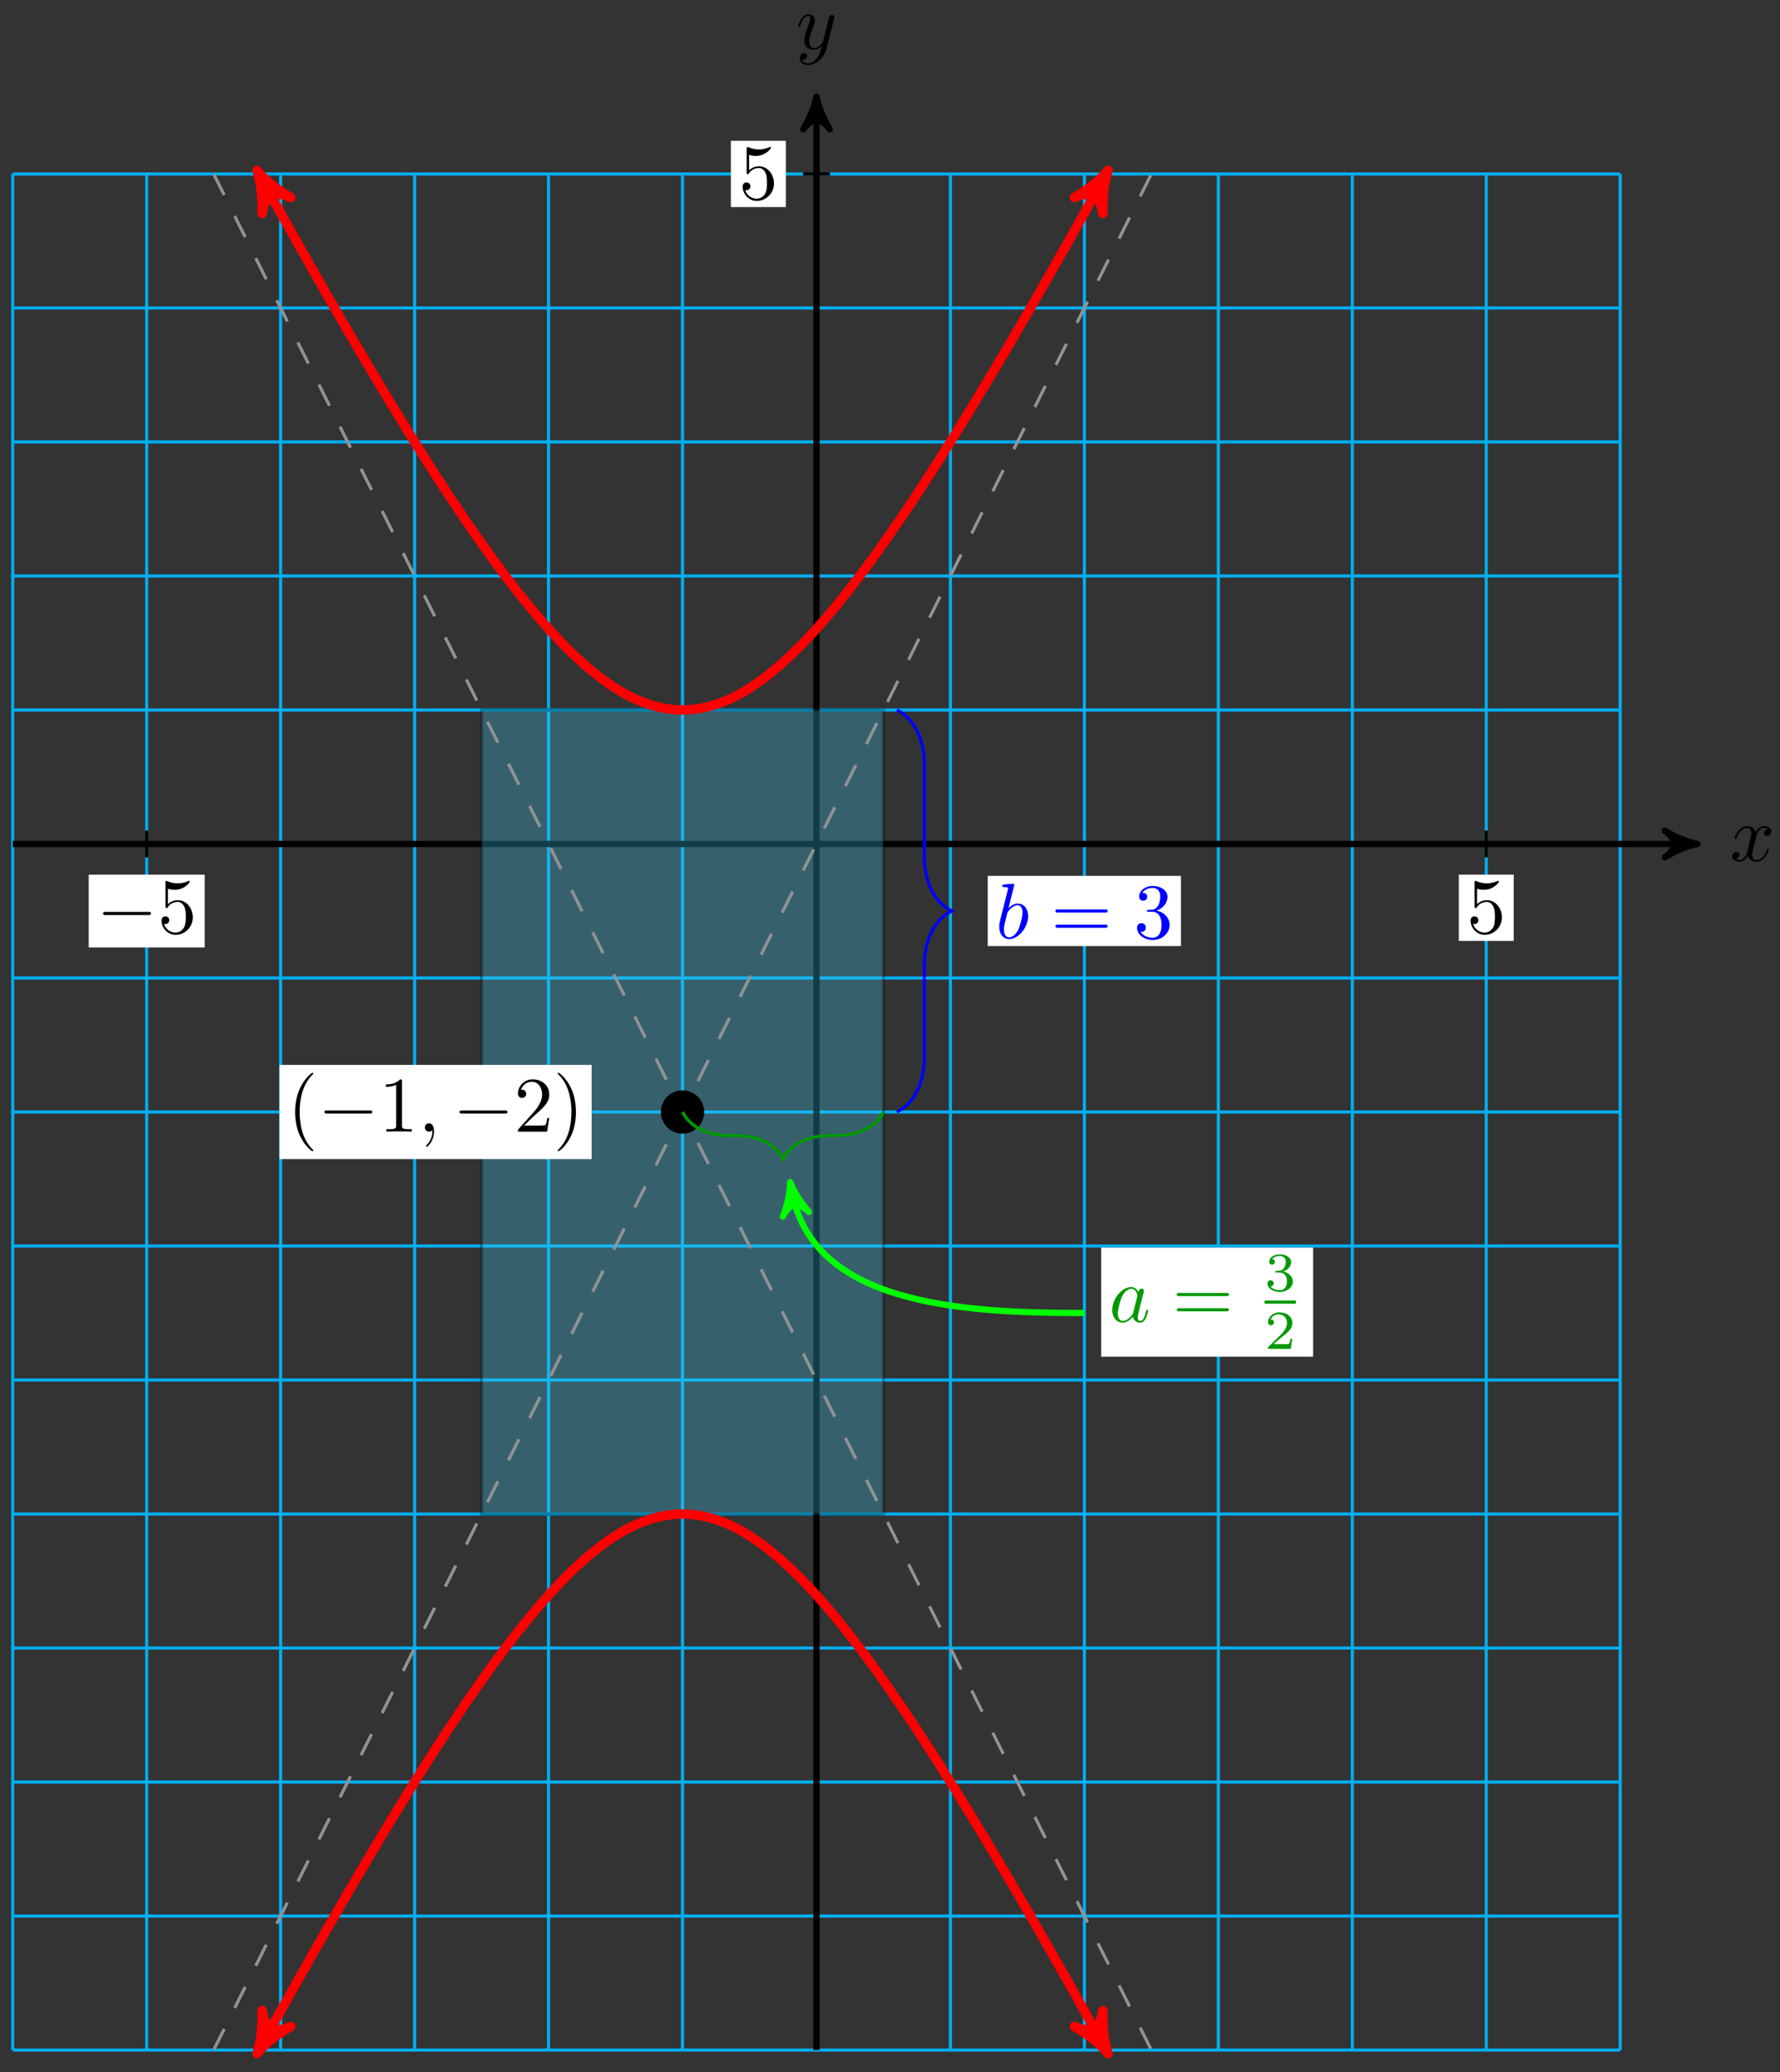 <svg xmlns="http://www.w3.org/2000/svg" xmlns:xlink="http://www.w3.org/1999/xlink" version="1.1" width="226" height="263" viewBox="0 0 226 263">
<rect x="0" y="0" width="226" height="263" fill="#333333" stroke="none"/>
<defs>
<path id="font_1_4" d="M.334 .302C.34 .328 .363 .42 .433 .42 .438 .42 .462 .42 .483 .407 .455 .402 .435 .377 .435 .353 .435 .337 .446 .318 .473 .318 .495 .318 .527 .336 .527 .376 .527 .428 .468 .442 .434 .442 .376 .442 .341 .389 .329 .366 .304 .432 .25 .442 .221 .442 .117 .442 .06 .313 .06 .288 .06 .278 .07 .278 .072 .278 .08 .278 .083 .28 .085 .289 .119 .395 .185 .42 .219 .42 .238 .42 .273 .411 .273 .353 .273 .322 .256 .255 .219 .115 .203 .053 .168 .011 .124 .011 .118 .011 .095 .011 .074 .024 .099 .029 .121 .05 .121 .078 .121 .105 .099 .113 .084 .113 .054 .113 .029 .087 .029 .055 .029 .009 .079-.011 .123-.011 .189-.011 .225 .059 .228 .065 .24 .028 .276-.011 .336-.011 .439-.011 .496 .118 .496 .143 .496 .153 .487 .153 .484 .153 .475 .153 .473 .149 .471 .142 .438 .035 .37 .011 .338 .011 .299 .011 .283 .043 .283 .077 .283 .099 .289 .121 .3 .165L.334 .302Z"/>
<path id="font_1_5" d="M.486 .381C.49 .395 .49 .397 .49 .404 .49 .422 .476 .431 .461 .431 .451 .431 .435 .425 .426 .41 .424 .405 .416 .374 .412 .356 .405 .33 .398 .303 .392 .276L.347 .096C.343 .081 .3 .011 .234 .011 .183 .011 .172 .055 .172 .092 .172 .138 .189 .2 .223 .288 .239 .329 .243 .34 .243 .36 .243 .405 .211 .442 .161 .442 .066 .442 .029 .297 .029 .288 .029 .278 .039 .278 .041 .278 .051 .278 .052 .28 .057 .296 .084 .39 .124 .42 .158 .42 .166 .42 .183 .42 .183 .388 .183 .363 .173 .337 .166 .318 .126 .212 .108 .155 .108 .108 .108 .019 .171-.011 .23-.011 .269-.011 .303 .006 .331 .034 .318-.018 .306-.067 .266-.12 .24-.154 .202-.183 .156-.183 .142-.183 .097-.18 .08-.141 .096-.141 .109-.141 .123-.129 .133-.12 .143-.107 .143-.088 .143-.057 .116-.053 .106-.053 .083-.053 .05-.069 .05-.118 .05-.168 .094-.205 .156-.205 .259-.205 .362-.114 .39-.001L.486 .381Z"/>
<path id="font_2_1" d="M.659 .23C.676 .23 .694 .23 .694 .25 .694 .27 .676 .27 .659 .27H.118C.101 .27 .083 .27 .083 .25 .083 .23 .101 .23 .118 .23H.659Z"/>
<path id="font_3_6" d="M.449 .2C.449 .319 .367 .419 .259 .419 .211 .419 .168 .403 .132 .368V.564C.152 .558 .185 .551 .217 .551 .34 .551 .41 .642 .41 .655 .41 .661 .407 .666 .4 .666 .399 .666 .397 .666 .392 .663 .372 .654 .323 .634 .256 .634 .216 .634 .17 .641 .123 .662 .115 .665 .113 .665 .111 .665 .101 .665 .101 .657 .101 .641V.344C.101 .326 .101 .318 .115 .318 .122 .318 .124 .321 .128 .327 .139 .343 .176 .397 .257 .397 .309 .397 .334 .351 .342 .333 .358 .296 .36 .257 .36 .207 .36 .172 .36 .112 .336 .07 .312 .031 .275 .006 .229 .006 .156 .006 .099 .058 .082 .117 .085 .116 .088 .115 .099 .115 .132 .115 .149 .14 .149 .164 .149 .188 .132 .213 .099 .213 .085 .213 .05 .206 .05 .16 .05 .074 .119-.022 .231-.022 .347-.022 .449 .073 .449 .2Z"/>
<path id="font_3_1" d="M.331-.24C.331-.237 .331-.235 .314-.218 .189-.092 .157 .097 .157 .25 .157 .424 .195 .598 .318 .723 .331 .735 .331 .737 .331 .74 .331 .747 .327 .75 .321 .75 .311 .75 .221 .682 .162 .555 .111 .445 .099 .334 .099 .25 .099 .172 .11 .051 .165-.062 .225-.185 .311-.25 .321-.25 .327-.25 .331-.247 .331-.24Z"/>
<path id="font_3_3" d="M.294 .64C.294 .664 .294 .666 .271 .666 .209 .602 .121 .602 .089 .602V.571C.109 .571 .168 .571 .22 .597V.079C.22 .043 .217 .031 .127 .031H.095V0C.13 .003 .217 .003 .257 .003 .297 .003 .384 .003 .419 0V.031H.387C.297 .031 .294 .042 .294 .079V.64Z"/>
<path id="font_1_1" d="M.203 .001C.203 .067 .178 .106 .139 .106 .106 .106 .086 .081 .086 .053 .086 .026 .106 0 .139 0 .151 0 .164 .004 .174 .013 .177 .015 .178 .016 .179 .016 .18 .016 .181 .015 .181 .001 .181-.073 .146-.133 .113-.166 .102-.177 .102-.179 .102-.182 .102-.189 .107-.193 .112-.193 .123-.193 .203-.116 .203 .001Z"/>
<path id="font_3_4" d="M.127 .077 .233 .18C.389 .318 .449 .372 .449 .472 .449 .586 .359 .666 .237 .666 .124 .666 .05 .574 .05 .485 .05 .429 .1 .429 .103 .429 .12 .429 .155 .441 .155 .482 .155 .508 .137 .534 .102 .534 .094 .534 .092 .534 .089 .533 .112 .598 .166 .635 .224 .635 .315 .635 .358 .554 .358 .472 .358 .392 .308 .313 .253 .251L.061 .037C.05 .026 .05 .024 .05 0H.421L.449 .174H.424C.419 .144 .412 .1 .402 .085 .395 .077 .329 .077 .307 .077H.127Z"/>
<path id="font_3_2" d="M.289 .25C.289 .328 .278 .449 .223 .562 .163 .685 .077 .75 .067 .75 .061 .75 .057 .746 .057 .74 .057 .737 .057 .735 .076 .717 .174 .618 .231 .459 .231 .25 .231 .079 .194-.097 .07-.223 .057-.235 .057-.237 .057-.24 .057-.246 .061-.25 .067-.25 .077-.25 .167-.182 .226-.055 .277 .055 .289 .166 .289 .25Z"/>
<path id="font_1_3" d="M.239 .683C.239 .684 .239 .694 .226 .694 .203 .694 .13 .686 .104 .684 .096 .683 .085 .682 .085 .664 .085 .652 .094 .652 .109 .652 .157 .652 .159 .645 .159 .635 .159 .628 .15 .594 .145 .573L.063 .247C.051 .197 .047 .181 .047 .146 .047 .051 .1-.011 .174-.011 .292-.011 .415 .138 .415 .282 .415 .373 .362 .442 .282 .442 .236 .442 .195 .413 .165 .382L.239 .683M.145 .305C.151 .327 .151 .329 .16 .34 .209 .405 .254 .42 .28 .42 .316 .42 .343 .39 .343 .326 .343 .267 .31 .152 .292 .114 .259 .047 .213 .011 .174 .011 .14 .011 .107 .038 .107 .112 .107 .131 .107 .15 .123 .213L.145 .305Z"/>
<path id="font_3_7" d="M.687 .327C.702 .327 .721 .327 .721 .347 .721 .367 .702 .367 .688 .367H.089C.075 .367 .056 .367 .056 .347 .056 .327 .075 .327 .09 .327H.687M.688 .133C.702 .133 .721 .133 .721 .153 .721 .173 .702 .173 .687 .173H.09C.075 .173 .056 .173 .056 .153 .056 .133 .075 .133 .089 .133H.688Z"/>
<path id="font_3_5" d="M.29 .352C.372 .379 .43 .449 .43 .528 .43 .61 .342 .666 .246 .666 .145 .666 .069 .606 .069 .53 .069 .497 .091 .478 .12 .478 .151 .478 .171 .5 .171 .529 .171 .579 .124 .579 .109 .579 .14 .628 .206 .641 .242 .641 .283 .641 .338 .619 .338 .529 .338 .517 .336 .459 .31 .415 .28 .367 .246 .364 .221 .363 .213 .362 .189 .36 .182 .36 .174 .359 .167 .358 .167 .348 .167 .337 .174 .337 .191 .337H.235C.317 .337 .354 .269 .354 .17 .354 .034 .285 .006 .241 .006 .198 .006 .123 .022 .088 .081 .123 .076 .154 .098 .154 .136 .154 .172 .127 .192 .098 .192 .074 .192 .042 .178 .042 .134 .042 .043 .135-.022 .244-.022 .366-.022 .457 .068 .457 .17 .457 .253 .394 .331 .29 .352Z"/>
<path id="font_1_2" d="M.373 .378C.355 .415 .326 .442 .281 .442 .164 .442 .04 .295 .04 .149 .04 .055 .095-.011 .173-.011 .193-.011 .243-.007 .303 .064 .311 .022 .346-.011 .394-.011 .429-.011 .452 .012 .468 .044 .485 .08 .498 .141 .498 .143 .498 .153 .489 .153 .486 .153 .476 .153 .475 .149 .472 .135 .455 .07 .437 .011 .396 .011 .369 .011 .366 .037 .366 .057 .366 .079 .368 .087 .379 .131 .39 .173 .392 .183 .401 .221L.437 .361C.444 .389 .444 .391 .444 .395 .444 .412 .432 .422 .415 .422 .391 .422 .376 .4 .373 .378M.308 .119C.303 .101 .303 .099 .288 .082 .244 .027 .203 .011 .175 .011 .125 .011 .111 .066 .111 .105 .111 .155 .143 .278 .166 .324 .197 .383 .242 .42 .282 .42 .347 .42 .361 .338 .361 .332 .361 .326 .359 .32 .358 .315L.308 .119Z"/>
<path id="font_4_2" d="M.273 .334C.351 .334 .407 .28 .407 .173 .407 .049 .335 .012 .277 .012 .237 .012 .149 .023 .107 .082 .154 .084 .165 .117 .165 .138 .165 .17 .141 .193 .11 .193 .082 .193 .054 .176 .054 .135 .054 .041 .158-.02 .279-.02 .418-.02 .514 .073 .514 .173 .514 .251 .45 .329 .34 .352 .445 .39 .483 .465 .483 .526 .483 .605 .392 .664 .281 .664 .17 .664 .085 .61 .085 .53 .085 .496 .107 .477 .137 .477 .168 .477 .188 .5 .188 .528 .188 .557 .168 .578 .137 .58 .172 .624 .241 .635 .278 .635 .323 .635 .386 .613 .386 .526 .386 .484 .372 .438 .346 .407 .313 .369 .285 .367 .235 .364 .21 .362 .208 .362 .203 .361 .201 .361 .193 .359 .193 .348 .193 .334 .202 .334 .219 .334H.273Z"/>
<path id="font_4_1" d="M.505 .182H.471C.468 .16 .458 .101 .445 .091 .437 .085 .36 .085 .346 .085H.162C.267 .178 .302 .206 .362 .253 .436 .312 .505 .374 .505 .469 .505 .59 .399 .664 .271 .664 .147 .664 .063 .577 .063 .485 .063 .434 .106 .429 .116 .429 .14 .429 .169 .446 .169 .482 .169 .5 .162 .535 .11 .535 .141 .606 .209 .628 .256 .628 .356 .628 .408 .55 .408 .469 .408 .382 .346 .313 .314 .277L.073 .039C.063 .03 .063 .028 .063 0H.475L.505 .182Z"/>
</defs>
<path transform="matrix(1,0,0,-1,103.665,107.116)" stroke-width=".399" stroke-linecap="butt" stroke-miterlimit="10" stroke-linejoin="miter" fill="none" stroke="#00aeef" d="M-102.05-153.074H102.05M-102.05-136.066H102.05M-102.05-119.058H102.05M-102.05-102.05H102.05M-102.05-85.041H102.05M-102.05-68.033H102.05M-102.05-51.025H102.05M-102.05-34.017H102.05M-102.05-17.008H102.05M-102.05 0H102.05M-102.05 17.008H102.05M-102.05 34.017H102.05M-102.05 51.025H102.05M-102.05 68.033H102.05M-102.05 85.035H102.05M-102.05-153.074V85.041M-85.041-153.074V85.041M-68.033-153.074V85.041M-51.025-153.074V85.041M-34.017-153.074V85.041M-17.008-153.074V85.041M0-153.074V85.041M17.008-153.074V85.041M34.017-153.074V85.041M51.025-153.074V85.041M68.033-153.074V85.041M85.041-153.074V85.041M102.044-153.074V85.041M102.05 85.041"/>
<path transform="matrix(1,0,0,-1,103.665,107.116)" stroke-width=".797" stroke-linecap="butt" stroke-miterlimit="10" stroke-linejoin="miter" fill="none" stroke="#000000" d="M-102.05 0H110.82"/>
<path transform="matrix(1,0,0,-1,214.488,107.116)" d="M1.036 0C-.259 .259-1.554 .777-3.108 1.684-1.554 .518-1.554-.518-3.108-1.684-1.554-.777-.259-.259 1.036 0Z"/>
<path transform="matrix(1,0,0,-1,214.488,107.116)" stroke-width=".797" stroke-linecap="butt" stroke-linejoin="round" fill="none" stroke="#000000" d="M1.036 0C-.259 .259-1.554 .777-3.108 1.684-1.554 .518-1.554-.518-3.108-1.684-1.554-.777-.259-.259 1.036 0Z"/>
<use data-text="x" xlink:href="#font_1_4" transform="matrix(9.963,0,0,-9.963,219.642,109.261)"/>
<path transform="matrix(1,0,0,-1,103.665,107.116)" stroke-width=".797" stroke-linecap="butt" stroke-miterlimit="10" stroke-linejoin="miter" fill="none" stroke="#000000" d="M0-153.074V93.812"/>
<path transform="matrix(0,-1,-1,-0,103.665,13.299)" d="M1.036 0C-.259 .259-1.554 .777-3.108 1.684-1.554 .518-1.554-.518-3.108-1.684-1.554-.777-.259-.259 1.036 0Z"/>
<path transform="matrix(0,-1,-1,-0,103.665,13.299)" stroke-width=".797" stroke-linecap="butt" stroke-linejoin="round" fill="none" stroke="#000000" d="M1.036 0C-.259 .259-1.554 .777-3.108 1.684-1.554 .518-1.554-.518-3.108-1.684-1.554-.777-.259-.259 1.036 0Z"/>
<use data-text="y" xlink:href="#font_1_5" transform="matrix(9.963,0,0,-9.963,101.044,6.208)"/>
<path transform="matrix(1,0,0,-1,103.665,107.116)" stroke-width=".399" stroke-linecap="butt" stroke-miterlimit="10" stroke-linejoin="miter" fill="none" stroke="#000000" d="M-85.041 1.701V-1.701"/>
<path transform="matrix(1,0,0,-1,103.665,107.116)" d="M-92.403-13.136H-77.68V-3.892H-92.403Z" fill="#ffffff"/>
<use data-text="&#x2212;" xlink:href="#font_2_1" transform="matrix(9.963,0,0,-9.963,12.256,118.425)"/>
<use data-text="5" xlink:href="#font_3_6" transform="matrix(9.963,0,0,-9.963,20.005,118.425)"/>
<path transform="matrix(1,0,0,-1,103.665,107.116)" stroke-width=".399" stroke-linecap="butt" stroke-miterlimit="10" stroke-linejoin="miter" fill="none" stroke="#000000" d="M85.041 1.701V-1.701"/>
<path transform="matrix(1,0,0,-1,103.665,107.116)" d="M81.554-12.305H88.528V-3.892H81.554Z" fill="#ffffff"/>
<use data-text="5" xlink:href="#font_3_6" transform="matrix(9.963,0,0,-9.963,186.218,118.425)"/>
<path transform="matrix(1,0,0,-1,103.665,107.116)" stroke-width=".399" stroke-linecap="butt" stroke-miterlimit="10" stroke-linejoin="miter" fill="none" stroke="#000000" d="M1.701 85.041H-1.701"/>
<path transform="matrix(1,0,0,-1,103.665,107.116)" d="M-10.866 80.835H-3.892V89.248H-10.866Z" fill="#ffffff"/>
<use data-text="5" xlink:href="#font_3_6" transform="matrix(9.963,0,0,-9.963,93.794,25.281)"/>
<g>
<path transform="matrix(1,0,0,-1,103.665,107.116)" d="M-42.521-85.041V17.008H8.504V-85.041ZM8.504 17.008" fill="#42c8f4" fill-opacity=".3"/>
<path transform="matrix(1,0,0,-1,103.665,107.116)" stroke-width=".399" stroke-linecap="butt" stroke-miterlimit="10" stroke-linejoin="miter" fill="none" stroke="#000000" stroke-opacity=".3" d="M-42.521-85.041V17.008H8.504V-85.041ZM8.504 17.008"/>
</g>
<path transform="matrix(1,0,0,-1,103.665,107.116)" stroke-width=".399" stroke-linecap="butt" stroke-dasharray="2.989,2.989" stroke-miterlimit="10" stroke-linejoin="miter" fill="none" stroke="#929292" d="M-76.537-153.074 42.521 85.041"/>
<path transform="matrix(1,0,0,-1,103.665,107.116)" stroke-width=".399" stroke-linecap="butt" stroke-dasharray="2.989,2.989" stroke-miterlimit="10" stroke-linejoin="miter" fill="none" stroke="#929292" d="M-76.537 85.041 42.521-153.074"/>
<path transform="matrix(1,0,0,-1,103.665,107.116)" d="M-14.457-34.017C-14.457-32.608-15.599-31.465-17.008-31.465-18.417-31.465-19.559-32.608-19.559-34.017-19.559-35.425-18.417-36.568-17.008-36.568-15.599-36.568-14.457-35.425-14.457-34.017ZM-17.008-34.017"/>
<path transform="matrix(1,0,0,-1,103.665,107.116)" stroke-width=".399" stroke-linecap="butt" stroke-miterlimit="10" stroke-linejoin="miter" fill="none" stroke="#000000" d="M-14.457-34.017C-14.457-32.608-15.599-31.465-17.008-31.465-18.417-31.465-19.559-32.608-19.559-34.017-19.559-35.425-18.417-36.568-17.008-36.568-15.599-36.568-14.457-35.425-14.457-34.017ZM-17.008-34.017"/>
<path transform="matrix(1,0,0,-1,103.665,107.116)" d="M-68.176-39.994H-28.546V-28.039H-68.176Z" fill="#ffffff"/>
<use data-text="(" xlink:href="#font_3_1" transform="matrix(9.963,0,0,-9.963,36.484,143.625)"/>
<use data-text="&#x2212;" xlink:href="#font_2_1" transform="matrix(9.963,0,0,-9.963,40.358,143.625)"/>
<use data-text="1" xlink:href="#font_3_3" transform="matrix(9.963,0,0,-9.963,48.107,143.625)"/>
<use data-text="," xlink:href="#font_1_1" transform="matrix(9.963,0,0,-9.963,53.088,143.625)"/>
<use data-text="&#x2212;" xlink:href="#font_2_1" transform="matrix(9.963,0,0,-9.963,57.516,143.625)"/>
<use data-text="2" xlink:href="#font_3_4" transform="matrix(9.963,0,0,-9.963,65.265,143.625)"/>
<use data-text=")" xlink:href="#font_3_2" transform="matrix(9.963,0,0,-9.963,70.247,143.625)"/>
<path transform="matrix(1,0,0,-1,103.665,107.116)" stroke-width="1.196" stroke-linecap="butt" stroke-miterlimit="10" stroke-linejoin="miter" fill="none" stroke="#ff0000" d="M-70.422 84.374C-69.323 82.39-69.323 82.39-68.574 81.048-67.825 79.705-66.651 77.611-65.933 76.338-65.215 75.065-64.088 73.078-63.399 71.871-62.71 70.663-61.63 68.781-60.968 67.638-60.307 66.494-59.269 64.709-58.634 63.626-57.998 62.543-57 60.857-56.389 59.831-55.778 58.806-54.819 57.206-54.232 56.238-53.645 55.269-52.723 53.763-52.157 52.848-51.592 51.934-50.703 50.51-50.159 49.647-49.614 48.784-48.759 47.443-48.234 46.63-47.709 45.817-46.884 44.553-46.377 43.789-45.871 43.025-45.074 41.84-44.585 41.122-44.096 40.405-43.326 39.292-42.853 38.619-42.381 37.947-41.636 36.904-41.179 36.275-40.721 35.646-40.001 34.672-39.558 34.085-39.115 33.498-38.416 32.59-37.986 32.044-37.556 31.498-36.877 30.656-36.46 30.15-36.042 29.644-35.382 28.865-34.976 28.397-34.57 27.93-33.928 27.211-33.532 26.78-33.137 26.35-32.512 25.689-32.127 25.295-31.741 24.902-31.129 24.302-30.752 23.945-30.375 23.587-29.778 23.04-29.409 22.718-29.04 22.395-28.453 21.907-28.091 21.619-27.729 21.331-27.155 20.895-26.8 20.64-26.444 20.384-25.879 20.002-25.528 19.781-25.178 19.559-24.621 19.231-24.276 19.042-23.931 18.853-23.382 18.575-23.041 18.418-22.7 18.261-22.155 18.036-21.817 17.911-21.48 17.786-20.94 17.611-20.605 17.517-20.269 17.424-19.734 17.3-19.401 17.238-19.067 17.176-18.534 17.102-18.202 17.07-17.87 17.038-17.339 17.008-17.008 17.008-16.677 17.008-16.147 17.038-15.815 17.07-15.483 17.102-14.949 17.176-14.616 17.238-14.282 17.3-13.747 17.424-13.412 17.517-13.076 17.611-12.537 17.786-12.199 17.911-11.861 18.036-11.317 18.261-10.976 18.418-10.635 18.575-10.085 18.853-9.74 19.042-9.395 19.231-8.838 19.559-8.488 19.781-8.138 20.002-7.572 20.384-7.217 20.64-6.861 20.895-6.287 21.331-5.925 21.619-5.563 21.907-4.977 22.395-4.608 22.718-4.239 23.04-3.642 23.587-3.265 23.945-2.888 24.302-2.276 24.902-1.89 25.295-1.504 25.689-.88 26.35-.484 26.78-.089 27.211 .554 27.93 .96 28.397 1.366 28.865 2.026 29.644 2.443 30.15 2.861 30.656 3.54 31.498 3.97 32.044 4.4 32.59 5.098 33.498 5.541 34.085 5.984 34.672 6.705 35.646 7.162 36.275 7.619 36.904 8.364 37.947 8.837 38.619 9.309 39.292 10.079 40.405 10.568 41.122 11.057 41.84 11.854 43.025 12.361 43.789 12.867 44.553 13.693 45.817 14.218 46.63 14.742 47.443 15.598 48.784 16.142 49.647 16.687 50.51 17.576 51.934 18.141 52.848 18.706 53.763 19.629 55.269 20.216 56.238 20.803 57.206 21.762 58.806 22.372 59.831 22.983 60.857 23.982 62.543 24.617 63.626 25.252 64.709 26.291 66.494 26.952 67.638 27.613 68.781 28.694 70.663 29.382 71.871 30.071 73.078 31.199 75.065 31.917 76.338 32.635 77.611 33.809 79.705 34.558 81.048 35.306 82.39 37.313 86.013 36.406 84.374"/>
<path transform="matrix(-.485,-.875,-.875,.485,33.24,22.737)" d="M1.275 0C-.319 .319-1.913 .956-3.826 2.072-1.913 .638-1.913-.638-3.826-2.072-1.913-.956-.319-.319 1.275 0Z" fill="#ff0000"/>
<path transform="matrix(-.485,-.875,-.875,.485,33.24,22.737)" stroke-width="1.196" stroke-linecap="butt" stroke-linejoin="round" fill="none" stroke="#ff0000" d="M1.275 0C-.319 .319-1.913 .956-3.826 2.072-1.913 .638-1.913-.638-3.826-2.072-1.913-.956-.319-.319 1.275 0Z"/>
<path transform="matrix(.485,-.875,-.875,-.485,140.071,22.737)" d="M1.275 0C-.319 .319-1.913 .956-3.826 2.072-1.913 .638-1.913-.638-3.826-2.072-1.913-.956-.319-.319 1.275 0Z" fill="#ff0000"/>
<path transform="matrix(.485,-.875,-.875,-.485,140.071,22.737)" stroke-width="1.196" stroke-linecap="butt" stroke-linejoin="round" fill="none" stroke="#ff0000" d="M1.275 0C-.319 .319-1.913 .956-3.826 2.072-1.913 .638-1.913-.638-3.826-2.072-1.913-.956-.319-.319 1.275 0Z"/>
<path transform="matrix(1,0,0,-1,103.665,107.116)" stroke-width="1.196" stroke-linecap="butt" stroke-miterlimit="10" stroke-linejoin="miter" fill="none" stroke="#ff0000" d="M-70.422-152.407C-69.323-150.423-69.323-150.423-68.574-149.081-67.825-147.738-66.651-145.644-65.933-144.371-65.215-143.098-64.088-141.111-63.399-139.904-62.71-138.696-61.63-136.814-60.968-135.671-60.307-134.527-59.269-132.742-58.634-131.659-57.998-130.576-57-128.89-56.389-127.865-55.778-126.839-54.819-125.24-54.232-124.271-53.645-123.302-52.723-121.796-52.157-120.881-51.592-119.967-50.703-118.543-50.159-117.68-49.614-116.817-48.759-115.476-48.234-114.663-47.709-113.85-46.884-112.586-46.377-111.822-45.871-111.058-45.074-109.873-44.585-109.155-44.096-108.438-43.326-107.325-42.853-106.652-42.381-105.98-41.636-104.937-41.179-104.308-40.721-103.679-40.001-102.705-39.558-102.118-39.115-101.531-38.416-100.623-37.986-100.077-37.556-99.531-36.877-98.689-36.46-98.183-36.042-97.677-35.382-96.898-34.976-96.43-34.57-95.963-33.928-95.244-33.532-94.813-33.137-94.383-32.512-93.722-32.127-93.328-31.741-92.935-31.129-92.335-30.752-91.978-30.375-91.62-29.778-91.073-29.409-90.751-29.04-90.428-28.453-89.94-28.091-89.652-27.729-89.364-27.155-88.928-26.8-88.673-26.444-88.418-25.879-88.035-25.528-87.814-25.178-87.592-24.621-87.264-24.276-87.075-23.931-86.886-23.382-86.608-23.041-86.451-22.7-86.294-22.155-86.069-21.817-85.944-21.48-85.819-20.94-85.644-20.605-85.55-20.269-85.457-19.734-85.333-19.401-85.271-19.067-85.209-18.534-85.135-18.202-85.103-17.87-85.071-17.339-85.041-17.008-85.041-16.677-85.041-16.147-85.071-15.815-85.103-15.483-85.135-14.949-85.209-14.616-85.271-14.282-85.333-13.747-85.457-13.412-85.55-13.076-85.644-12.537-85.819-12.199-85.944-11.861-86.069-11.317-86.294-10.976-86.451-10.635-86.608-10.085-86.886-9.74-87.075-9.395-87.264-8.838-87.592-8.488-87.814-8.138-88.035-7.572-88.418-7.217-88.673-6.861-88.928-6.287-89.364-5.925-89.652-5.563-89.94-4.977-90.428-4.608-90.751-4.239-91.073-3.642-91.62-3.265-91.978-2.888-92.335-2.276-92.935-1.89-93.328-1.504-93.722-.88-94.383-.484-94.813-.089-95.244 .554-95.963 .96-96.43 1.366-96.898 2.026-97.677 2.443-98.183 2.861-98.689 3.54-99.531 3.97-100.077 4.4-100.623 5.098-101.531 5.541-102.118 5.984-102.705 6.705-103.679 7.162-104.308 7.619-104.937 8.364-105.98 8.837-106.652 9.309-107.325 10.079-108.438 10.568-109.155 11.057-109.873 11.854-111.058 12.361-111.822 12.867-112.586 13.693-113.85 14.218-114.663 14.742-115.476 15.598-116.817 16.142-117.68 16.687-118.543 17.576-119.967 18.141-120.881 18.706-121.796 19.629-123.302 20.216-124.271 20.803-125.24 21.762-126.839 22.372-127.865 22.983-128.89 23.982-130.576 24.617-131.659 25.252-132.742 26.291-134.527 26.952-135.671 27.613-136.814 28.694-138.696 29.382-139.904 30.071-141.111 31.199-143.098 31.917-144.371 32.635-145.644 33.809-147.738 34.558-149.081 35.306-150.423 37.313-154.046 36.406-152.407"/>
<path transform="matrix(-.485,.875,.875,.485,33.24,259.531)" d="M1.275 0C-.319 .319-1.913 .956-3.826 2.072-1.913 .638-1.913-.638-3.826-2.072-1.913-.956-.319-.319 1.275 0Z" fill="#ff0000"/>
<path transform="matrix(-.485,.875,.875,.485,33.24,259.531)" stroke-width="1.196" stroke-linecap="butt" stroke-linejoin="round" fill="none" stroke="#ff0000" d="M1.275 0C-.319 .319-1.913 .956-3.826 2.072-1.913 .638-1.913-.638-3.826-2.072-1.913-.956-.319-.319 1.275 0Z"/>
<path transform="matrix(.485,.875,.875,-.485,140.071,259.531)" d="M1.275 0C-.319 .319-1.913 .956-3.826 2.072-1.913 .638-1.913-.638-3.826-2.072-1.913-.956-.319-.319 1.275 0Z" fill="#ff0000"/>
<path transform="matrix(.485,.875,.875,-.485,140.071,259.531)" stroke-width="1.196" stroke-linecap="butt" stroke-linejoin="round" fill="none" stroke="#ff0000" d="M1.275 0C-.319 .319-1.913 .956-3.826 2.072-1.913 .638-1.913-.638-3.826-2.072-1.913-.956-.319-.319 1.275 0Z"/>
<path transform="matrix(1,0,0,-1,103.665,107.116)" stroke-width=".399" stroke-linecap="butt" stroke-miterlimit="10" stroke-linejoin="miter" fill="none" stroke="#0000ff" d="M10.205 17.008C12.297 15.962 13.692 13.521 13.692 10.034V-1.53C13.692-5.017 15.087-7.458 17.179-8.504 15.087-9.55 13.692-11.991 13.692-15.478V-27.043C13.692-30.53 12.297-32.97 10.205-34.017"/>
<path transform="matrix(1,0,0,-1,103.665,107.116)" d="M21.743-12.96H46.276V-4.049H21.743Z" fill="#ffffff"/>
<use data-text="b" xlink:href="#font_1_3" transform="matrix(9.963,0,0,-9.963,126.404,119.079)" fill="#0000ff"/>
<use data-text="=" xlink:href="#font_3_7" transform="matrix(9.963,0,0,-9.963,133.448,119.079)" fill="#0000ff"/>
<use data-text="3" xlink:href="#font_3_5" transform="matrix(9.963,0,0,-9.963,143.948,119.079)" fill="#0000ff"/>
<path transform="matrix(1,0,0,-1,103.665,107.116)" stroke-width=".399" stroke-linecap="butt" stroke-miterlimit="10" stroke-linejoin="miter" fill="none" stroke="#009900" d="M8.504-34.017C7.607-35.81 5.515-37.005 2.526-37.005H1.726C-1.263-37.005-3.355-38.201-4.252-39.994-5.149-38.201-7.241-37.005-10.23-37.005H-11.031C-14.019-37.005-16.112-35.81-17.008-34.017"/>
<path transform="matrix(1,0,0,-1,103.665,107.116)" d="M36.154-65.069H63.059V-51.224H36.154Z" fill="#ffffff"/>
<use data-text="a" xlink:href="#font_1_2" transform="matrix(9.963,0,0,-9.963,140.817,167.756)" fill="#009900"/>
<use data-text="=" xlink:href="#font_3_7" transform="matrix(9.963,0,0,-9.963,148.85,167.756)" fill="#009900"/>
<use data-text="3" xlink:href="#font_4_2" transform="matrix(6.974,0,0,-6.974,160.562,163.834)" fill="#009900"/>
<path transform="matrix(1,0,0,-1,-47.85,73.628)" stroke-width=".399" stroke-linecap="butt" stroke-miterlimit="10" stroke-linejoin="miter" fill="none" stroke="#009900" d="M208.406-91.633H212.377"/>
<use data-text="2" xlink:href="#font_4_1" transform="matrix(6.974,0,0,-6.974,160.562,171.192)" fill="#009900"/>
<path transform="matrix(1,0,0,-1,103.665,107.116)" stroke-width=".797" stroke-linecap="butt" stroke-miterlimit="10" stroke-linejoin="miter" fill="none" stroke="#00ff00" d="M34.017-59.529C17.921-59.529-.607-58.371-3.152-43.933"/>
<path transform="matrix(-.174,-.985,-.985,.174,100.512,151.051)" d="M1.036 0C-.259 .259-1.554 .777-3.108 1.684-1.554 .518-1.554-.518-3.108-1.684-1.554-.777-.259-.259 1.036 0Z" fill="#00ff00"/>
<path transform="matrix(-.174,-.985,-.985,.174,100.512,151.051)" stroke-width=".797" stroke-linecap="butt" stroke-linejoin="round" fill="none" stroke="#00ff00" d="M1.036 0C-.259 .259-1.554 .777-3.108 1.684-1.554 .518-1.554-.518-3.108-1.684-1.554-.777-.259-.259 1.036 0Z"/>
</svg>
